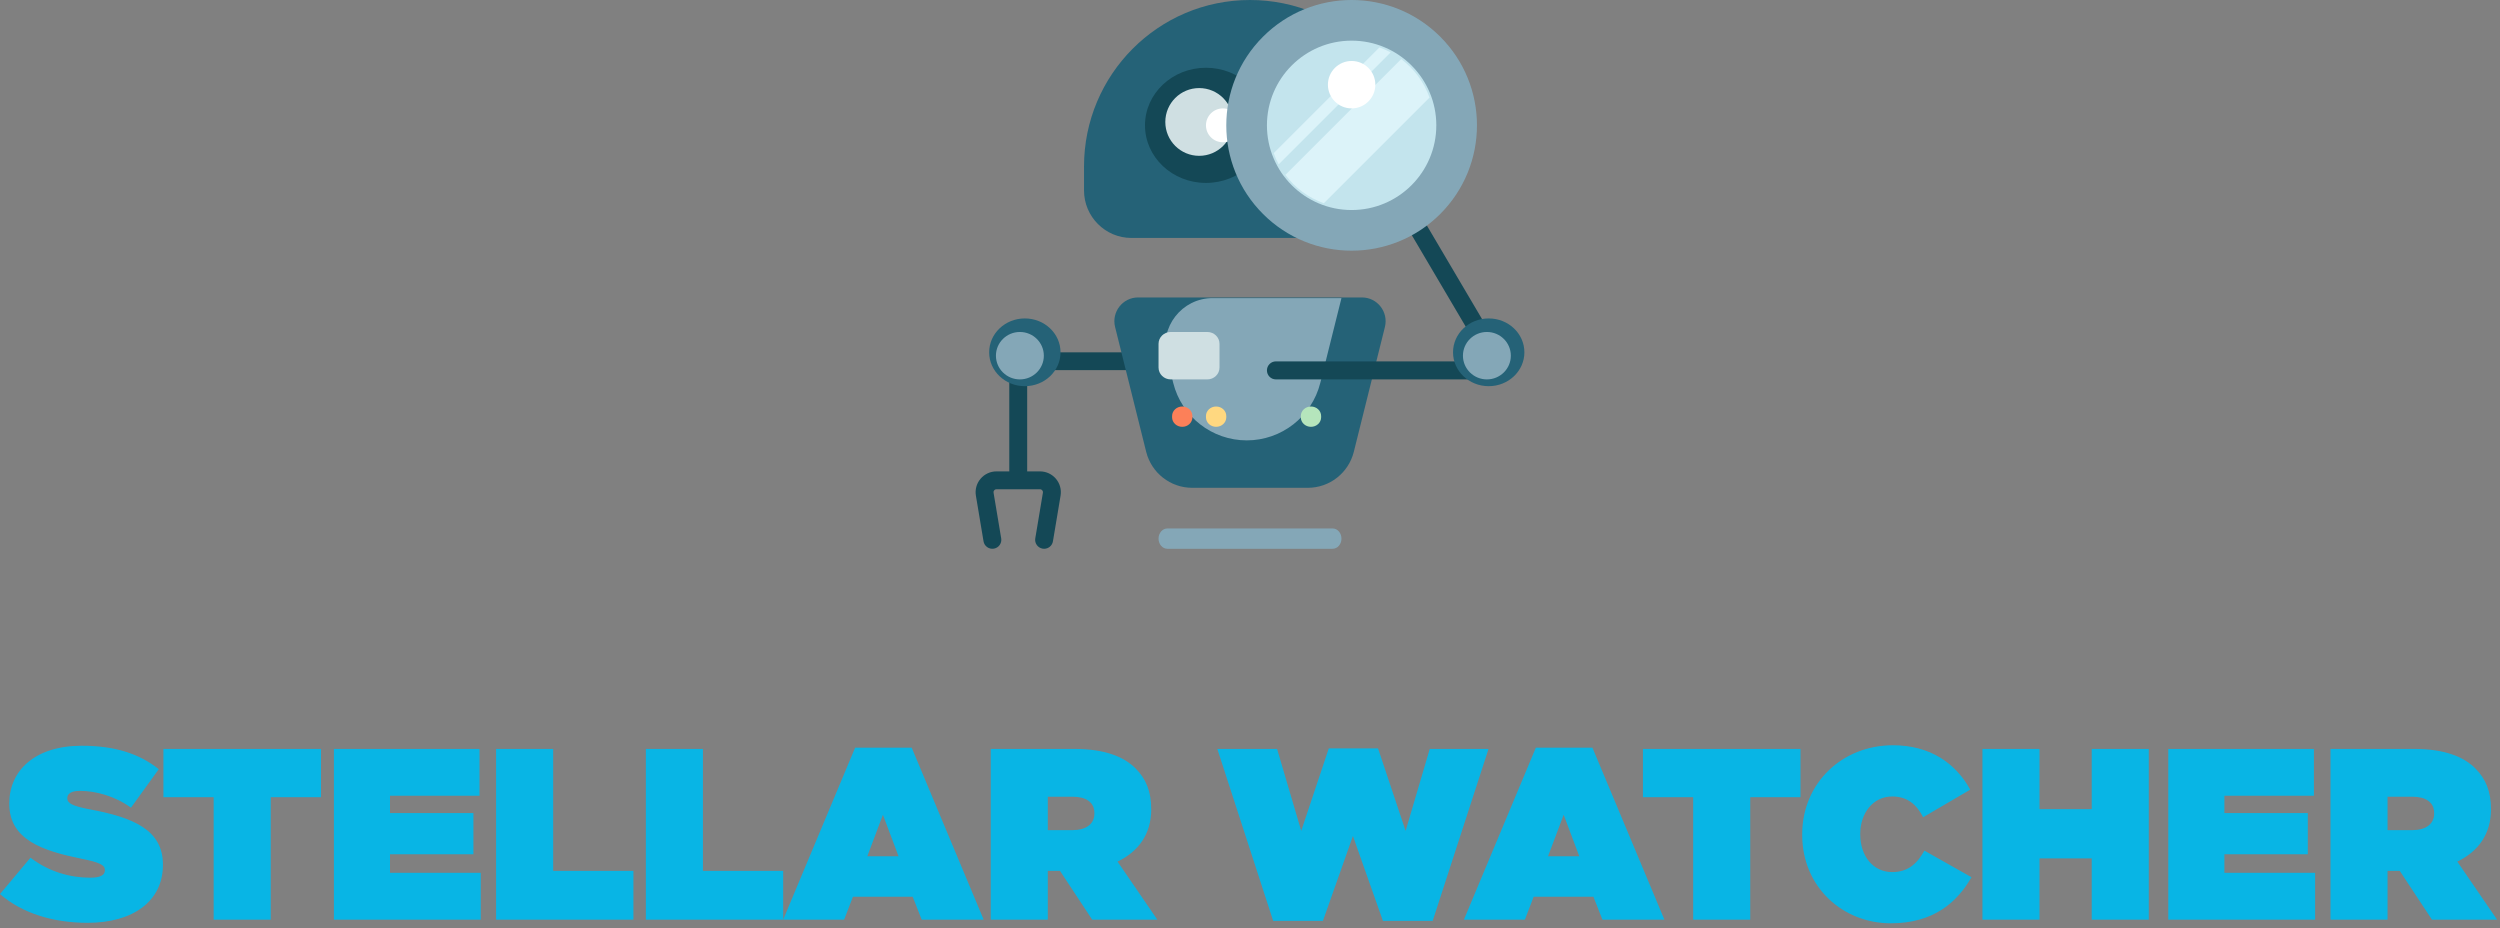 <svg xmlns="http://www.w3.org/2000/svg" width="369" height="137" viewBox="0 0 369 137">
  <rect x="0" y="0" width="369" height="137" fill="#808080" stroke="none"/>
  <g fill="none" fill-rule="evenodd">
    <path fill="#08B5E5" d="M12.924,136.208 C7.812,136.208 3.204,134.768 0,131.96 L4.5,126.596 C7.236,128.684 10.368,129.548 13.32,129.548 C14.832,129.548 15.48,129.152 15.48,128.468 L15.48,128.396 C15.48,127.676 14.688,127.28 11.988,126.74 C6.336,125.588 1.368,123.968 1.368,118.64 L1.368,118.568 C1.368,113.78 5.112,110.072 12.06,110.072 C16.92,110.072 20.52,111.224 23.436,113.528 L19.332,119.216 C16.956,117.488 14.112,116.732 11.772,116.732 C10.512,116.732 9.936,117.164 9.936,117.776 L9.936,117.848 C9.936,118.532 10.62,118.964 13.284,119.468 C19.728,120.656 24.048,122.528 24.048,127.604 L24.048,127.676 C24.048,132.968 19.692,136.208 12.924,136.208 Z M31.536,135.74 L31.536,117.668 L24.12,117.668 L24.12,110.54 L47.376,110.54 L47.376,117.668 L39.96,117.668 L39.96,135.74 L31.536,135.74 Z M49.284,135.74 L49.284,110.54 L70.776,110.54 L70.776,117.452 L57.564,117.452 L57.564,120.008 L69.876,120.008 L69.876,126.092 L57.564,126.092 L57.564,128.828 L70.956,128.828 L70.956,135.74 L49.284,135.74 Z M73.224,135.74 L73.224,110.54 L81.648,110.54 L81.648,128.54 L93.492,128.54 L93.492,135.74 L73.224,135.74 Z M95.328,135.74 L95.328,110.54 L103.752,110.54 L103.752,128.54 L115.596,128.54 L115.596,135.74 L95.328,135.74 Z M115.596,135.74 L126.216,110.36 L134.568,110.36 L145.188,135.74 L136.044,135.74 L134.712,132.356 L125.892,132.356 L124.596,135.74 L115.596,135.74 Z M128.016,126.38 L132.624,126.38 L130.32,120.26 L128.016,126.38 Z M146.232,135.74 L146.232,110.54 L158.544,110.54 C163.008,110.54 165.852,111.656 167.616,113.42 C169.128,114.932 169.92,116.804 169.92,119.396 L169.92,119.468 C169.92,123.14 168.012,125.696 164.952,127.172 L170.82,135.74 L161.208,135.74 L156.456,128.54 L154.656,128.54 L154.656,135.74 L146.232,135.74 Z M154.656,122.528 L158.292,122.528 C160.308,122.528 161.532,121.628 161.532,120.08 L161.532,120.008 C161.532,118.388 160.272,117.596 158.328,117.596 L154.656,117.596 L154.656,122.528 Z M187.92,135.92 L179.676,110.54 L188.496,110.54 L192.06,122.636 L196.128,110.468 L203.4,110.468 L207.468,122.636 L211.032,110.54 L219.708,110.54 L211.464,135.92 L204.12,135.92 L199.692,123.392 L195.264,135.92 L187.92,135.92 Z M216.072,135.74 L226.692,110.36 L235.044,110.36 L245.664,135.74 L236.52,135.74 L235.188,132.356 L226.368,132.356 L225.072,135.74 L216.072,135.74 Z M228.492,126.38 L233.1,126.38 L230.796,120.26 L228.492,126.38 Z M249.912,135.74 L249.912,117.668 L242.496,117.668 L242.496,110.54 L265.752,110.54 L265.752,117.668 L258.336,117.668 L258.336,135.74 L249.912,135.74 Z M279.072,136.28 C272.088,136.28 266.004,131.024 266.004,123.212 L266.004,123.14 C266.004,115.616 271.872,110 279.396,110 C284.94,110 288.684,112.7 290.808,116.552 L283.86,120.62 C282.924,118.82 281.592,117.56 279.288,117.56 C276.444,117.56 274.572,120.044 274.572,123.068 L274.572,123.14 C274.572,126.416 276.516,128.72 279.288,128.72 C281.664,128.72 282.996,127.424 284.04,125.552 L290.988,129.476 C288.864,133.22 285.336,136.28 279.072,136.28 Z M292.608,135.74 L292.608,110.54 L301.032,110.54 L301.032,119.432 L308.736,119.432 L308.736,110.54 L317.16,110.54 L317.16,135.74 L308.736,135.74 L308.736,126.704 L301.032,126.704 L301.032,135.74 L292.608,135.74 Z M320.04,135.74 L320.04,110.54 L341.532,110.54 L341.532,117.452 L328.32,117.452 L328.32,120.008 L340.632,120.008 L340.632,126.092 L328.32,126.092 L328.32,128.828 L341.712,128.828 L341.712,135.74 L320.04,135.74 Z M343.98,135.74 L343.98,110.54 L356.292,110.54 C360.756,110.54 363.6,111.656 365.364,113.42 C366.876,114.932 367.668,116.804 367.668,119.396 L367.668,119.468 C367.668,123.14 365.76,125.696 362.7,127.172 L368.568,135.74 L358.956,135.74 L354.204,128.54 L352.404,128.54 L352.404,135.74 L343.98,135.74 Z M352.404,122.528 L356.04,122.528 C358.056,122.528 359.28,121.628 359.28,120.08 L359.28,120.008 C359.28,118.388 358.02,117.596 356.076,117.596 L352.404,117.596 L352.404,122.528 Z"/>
    <g fill-rule="nonzero" transform="translate(144)">
      <path fill="#144856" d="M27,53.318 C27,54.046 26.408,54.636 25.678,54.636 L7.613,54.636 L7.613,69.576 L9.498,69.576 C10.407,69.576 11.264,69.972 11.851,70.663 C12.439,71.355 12.69,72.263 12.541,73.157 L11.414,79.898 C11.306,80.543 10.746,81 10.112,81 C10.039,81 9.966,80.994 9.893,80.982 C9.173,80.862 8.686,80.183 8.806,79.465 L9.933,72.724 C9.962,72.549 9.884,72.425 9.834,72.367 C9.785,72.309 9.676,72.212 9.498,72.212 L3.085,72.212 C2.907,72.212 2.798,72.309 2.748,72.367 C2.699,72.425 2.621,72.549 2.65,72.724 L3.777,79.465 C3.897,80.183 3.41,80.862 2.69,80.982 C1.97,81.101 1.289,80.616 1.169,79.898 L0.042,73.157 C-0.107,72.263 0.144,71.355 0.731,70.663 C1.319,69.972 2.176,69.576 3.085,69.576 L4.97,69.576 L4.97,53.318 C4.97,52.59 5.561,52 6.291,52 L25.678,52 C26.408,52 27,52.59 27,53.318 Z"/>
      <path fill="#84A7B7" d="M54,79.5 C54,80.328 53.415,81 52.694,81 L28.306,81 C27.585,81 27,80.328 27,79.5 C27,78.672 27.585,78 28.306,78 L52.694,78 C53.415,78 54,78.672 54,79.5 Z"/>
      <path fill="#256277" d="M60.413,48.266 L55.825,66.679 C55.046,69.806 52.247,72 49.034,72 L31.965,72 C28.753,72 25.953,69.806 25.174,66.679 L20.587,48.266 C20.035,46.05 21.706,43.902 23.983,43.902 L57.017,43.902 C59.294,43.902 60.965,46.05 60.413,48.266 Z M40.5,0 C26.969,0 16,11.007 16,24.585 L16,28.098 C16,31.977 19.134,35.122 23,35.122 L58,35.122 C61.866,35.122 65,31.977 65,28.098 L65,24.585 C65,11.007 54.031,0 40.5,0 Z"/>
      <path fill="#84A7B7" d="M54,44 L50.877,56.511 C49.631,61.5 45.155,65 40.02,65 C34.886,65 30.41,61.5 29.164,56.511 L28.212,52.698 C27.109,48.28 30.446,44 34.993,44 L54,44 Z"/>
      <path fill="#144856" d="M78.828,55.328 C78.594,55.743 78.157,56 77.683,56 L44.317,56 C43.59,56 43,55.405 43,54.67 C43,53.936 43.59,53.341 44.317,53.341 L75.366,53.341 L55.123,19.01 C54.75,18.379 54.956,17.563 55.581,17.187 C56.206,16.811 57.014,17.019 57.386,17.65 L78.815,53.99 C79.057,54.401 79.062,54.912 78.828,55.328 Z"/>
      <path fill="#FC8059" d="M32,61.406 L32,61.594 C32,62.37 31.328,63 30.5,63 C29.672,63 29,62.37 29,61.594 L29,61.406 C29,60.63 29.672,60 30.5,60 C31.329,60 32,60.63 32,61.406 Z"/>
      <path fill="#FFD880" d="M37,61.406 L37,61.594 C37,62.37 36.328,63 35.5,63 C34.672,63 34,62.37 34,61.594 L34,61.406 C34,60.63 34.672,60 35.5,60 C36.328,60 37,60.63 37,61.406 Z"/>
      <path fill="#B5E5BC" d="M51,61.406 L51,61.594 C51,62.37 50.328,63 49.5,63 C48.672,63 48,62.37 48,61.594 L48,61.406 C48,60.63 48.672,60 49.5,60 C50.329,60 51,60.63 51,61.406 Z"/>
      <path fill="#CFDFE2" d="M34.2,56 L28.8,56 C27.806,56 27,55.217 27,54.25 L27,50.75 C27,49.783 27.806,49 28.8,49 L34.2,49 C35.194,49 36,49.783 36,50.75 L36,54.25 C36,55.217 35.194,56 34.2,56 Z"/>
      <path fill="#256277" d="M81,52 C81,54.761 78.642,57 75.733,57 C72.825,57 70.467,54.761 70.467,52 C70.467,49.239 72.825,47 75.733,47 C78.642,47 81,49.239 81,52 Z M7.267,47 C4.358,47 2,49.239 2,52 C2,54.761 4.358,57 7.267,57 C10.175,57 12.533,54.761 12.533,52 C12.533,49.239 10.175,47 7.267,47 Z"/>
      <path fill="#84A7B7" d="M10.07,52.5 C10.07,54.433 8.487,56 6.535,56 C4.583,56 3,54.433 3,52.5 C3,50.567 4.583,49 6.535,49 C8.487,49 10.07,50.567 10.07,52.5 Z M75.465,49 C73.513,49 71.93,50.567 71.93,52.5 C71.93,54.433 73.513,56 75.465,56 C77.417,56 79,54.433 79,52.5 C79,50.567 77.417,49 75.465,49 Z"/>
      <path fill="#144856" d="M25,18.5 C25,13.806 29.03,10 34,10 C38.97,10 43,13.806 43,18.5 C43,23.194 38.97,27 34,27 C29.03,27 25,23.194 25,18.5 Z"/>
      <path fill="#CFDFE2" d="M28,18 C28,15.238 30.238,13 33,13 C35.762,13 38,15.238 38,18 C38,20.762 35.762,23 33,23 C30.238,23 28,20.762 28,18 Z"/>
      <path fill="#FFF" d="M34,18.5 C34,17.119 35.119,16 36.5,16 C37.881,16 39,17.119 39,18.5 C39,19.881 37.881,21 36.5,21 C35.119,21 34,19.881 34,18.5 Z"/>
      <path fill="#84A7B7" d="M68.581,5.419 C75.806,12.643 75.806,24.357 68.581,31.582 C61.357,38.806 49.643,38.806 42.419,31.582 C35.194,24.357 35.194,12.643 42.419,5.419 C49.643,-1.806 61.357,-1.806 68.581,5.419 Z"/>
      <path fill="#C3E4ED" d="M68,18.5 C68,25.404 62.404,31 55.5,31 C48.596,31 43,25.404 43,18.5 C43,11.596 48.596,6 55.5,6 C62.404,6 68,11.596 68,18.5 Z"/>
      <path fill="#DCF3F9" d="M67,14.399 L51.399,30 C49.117,29.186 47.148,27.715 45.723,25.811 L62.811,8.723 C64.715,10.148 66.186,12.117 67,14.399 Z M59.601,7 L44,22.601 C44.204,23.174 44.45,23.727 44.733,24.257 L61.257,7.733 C60.727,7.45 60.174,7.204 59.601,7 Z"/>
      <path fill="#FFF" d="M55.5,9 C57.433,9 59,10.567 59,12.5 C59,14.433 57.433,16 55.5,16 C53.567,16 52,14.433 52,12.5 C52,10.567 53.567,9 55.5,9 Z"/>
    </g>
  </g>
</svg>
